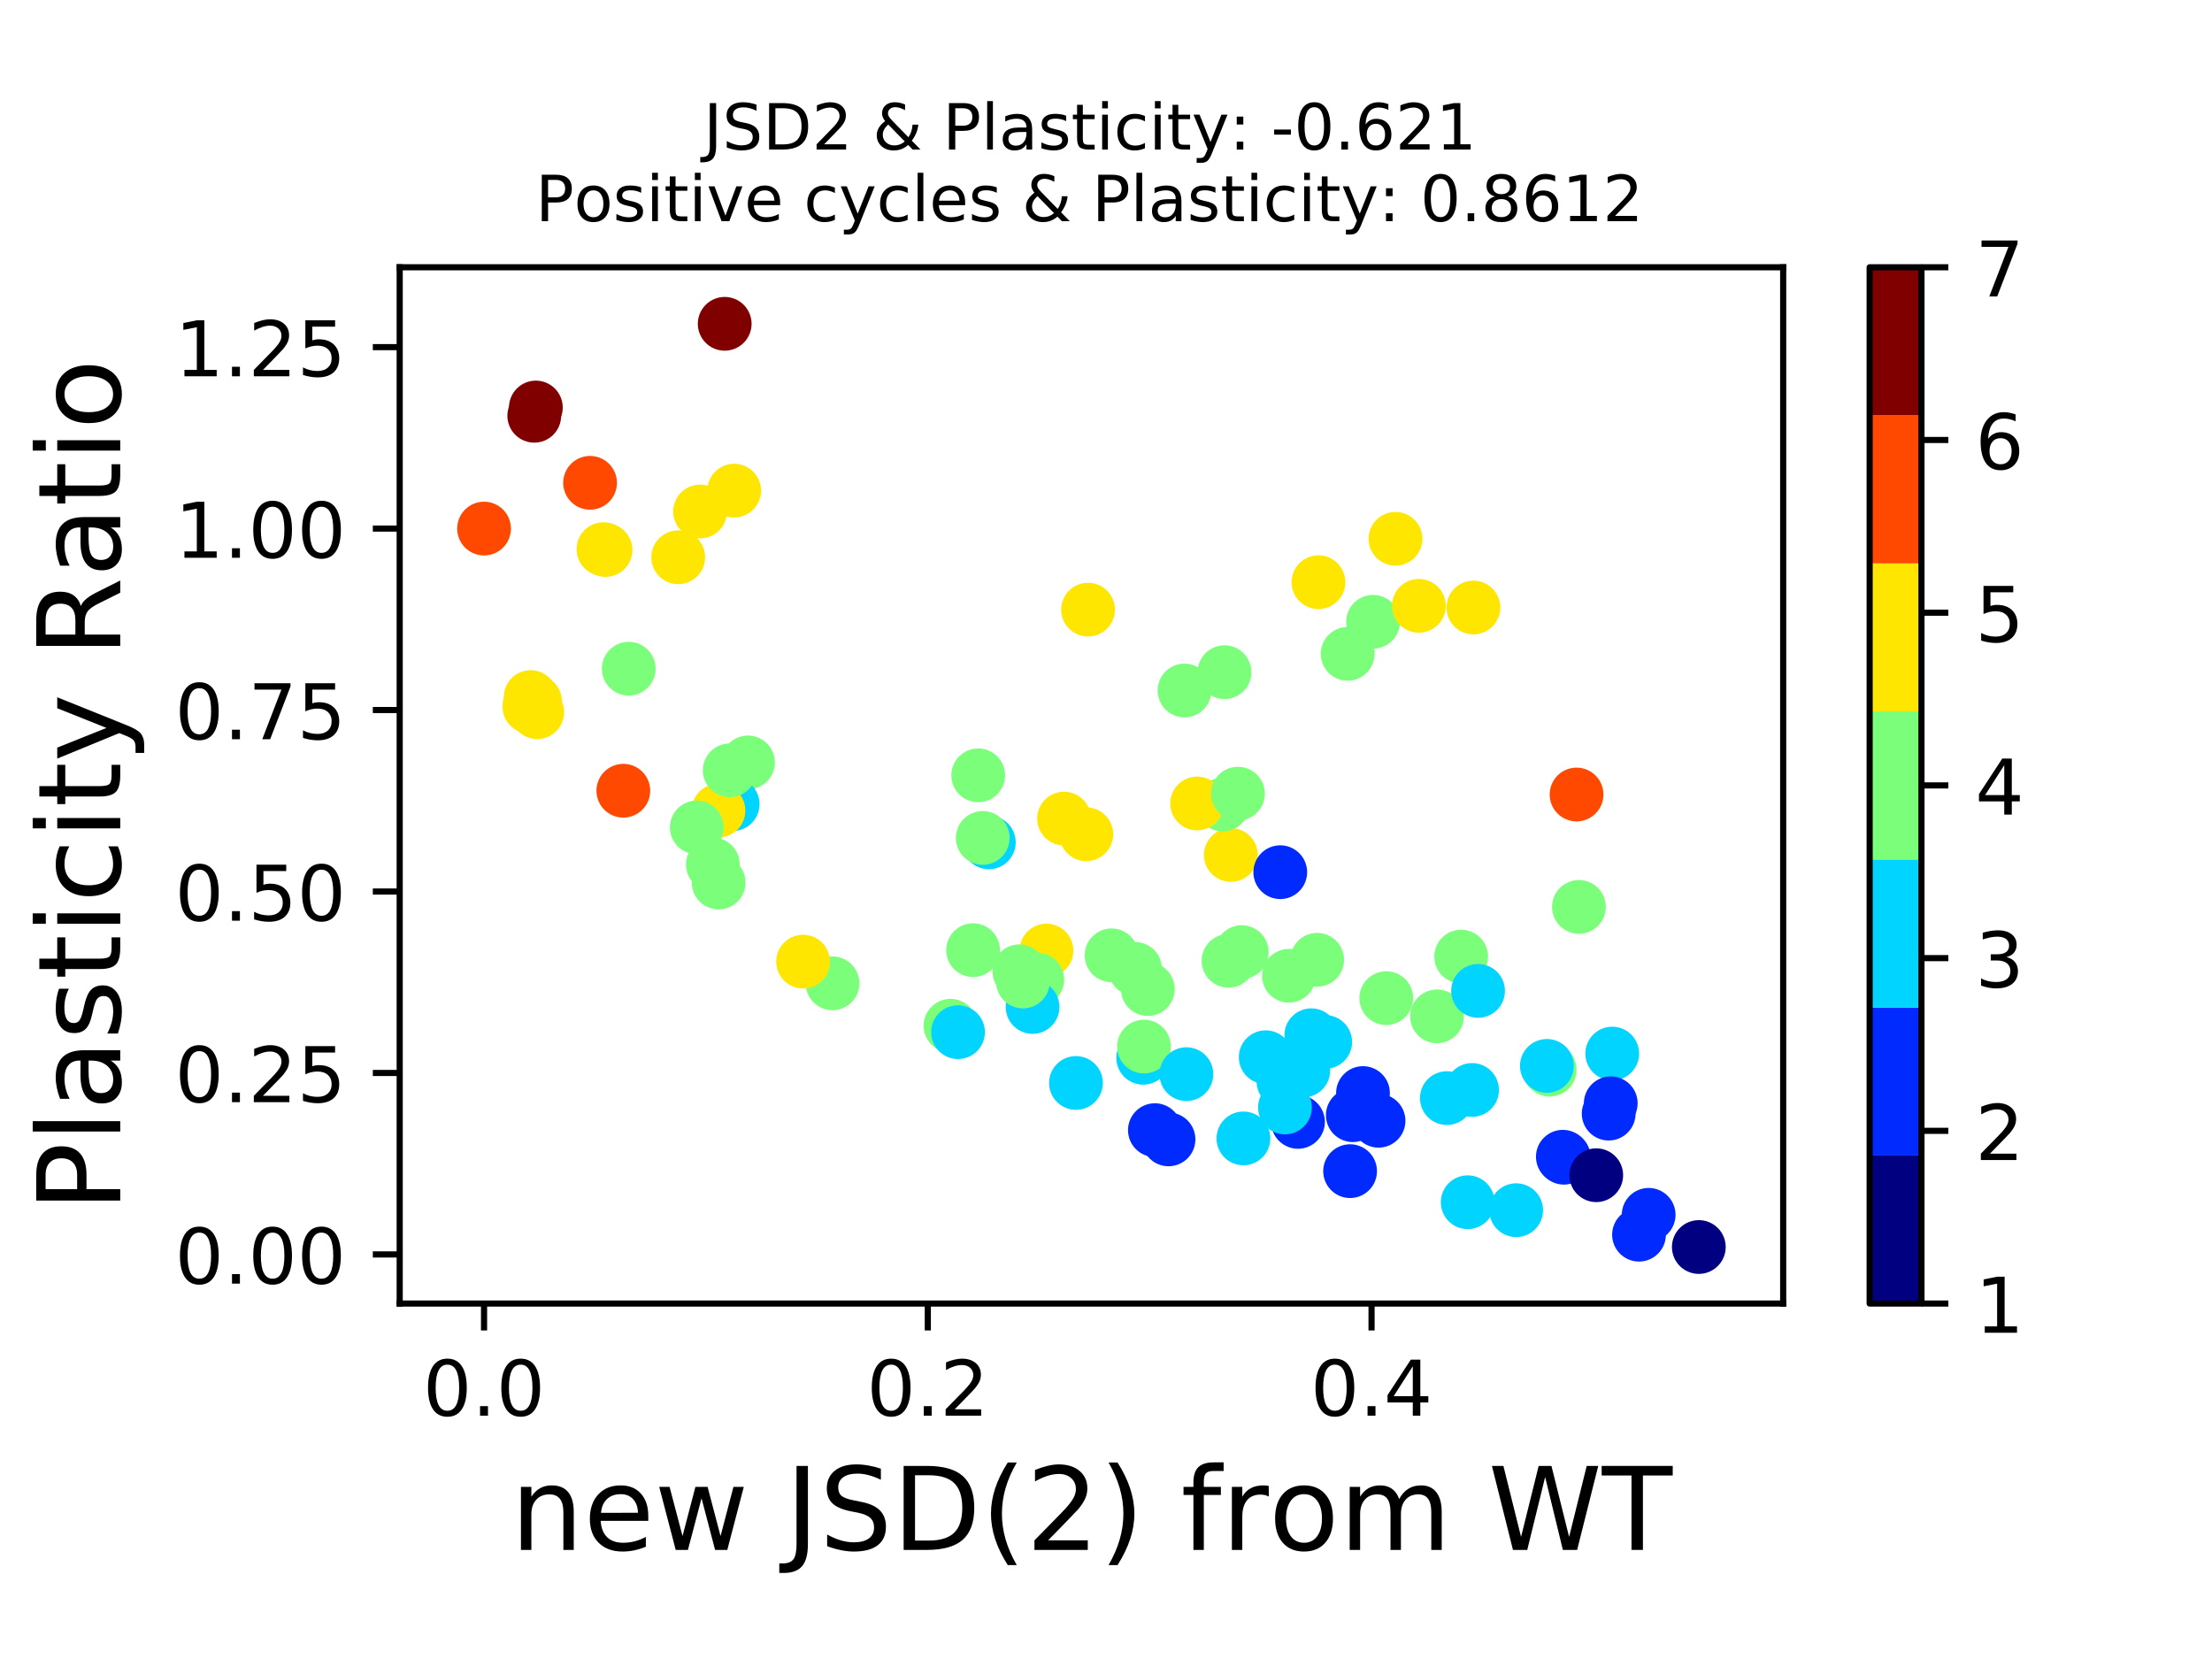 <?xml version="1.0" encoding="utf-8" standalone="no"?>
<!DOCTYPE svg PUBLIC "-//W3C//DTD SVG 1.1//EN"
  "http://www.w3.org/Graphics/SVG/1.1/DTD/svg11.dtd">
<!-- Created with matplotlib (https://matplotlib.org/) -->
<svg height="216pt" version="1.1" viewBox="0 0 288 216" width="288pt" xmlns="http://www.w3.org/2000/svg" xmlns:xlink="http://www.w3.org/1999/xlink">
 <defs>
  <style type="text/css">
*{stroke-linecap:butt;stroke-linejoin:round;}
  </style>
 </defs>
 <g id="figure_1">
  <g id="patch_1">
   <path d="M 0 216 
L 288 216 
L 288 0 
L 0 0 
z
" style="fill:#ffffff;"/>
  </g>
  <g id="axes_1">
   <g id="patch_2">
    <path d="M 52.04 169.72 
L 232.168 169.72 
L 232.168 34.8 
L 52.04 34.8 
z
" style="fill:#ffffff;"/>
   </g>
   <g id="PathCollection_1">
    <defs>
     <path d="M 0 3 
C 0.796 3 1.559 2.684 2.121 2.121 
C 2.684 1.559 3 0.796 3 0 
C 3 -0.796 2.684 -1.559 2.121 -2.121 
C 1.559 -2.684 0.796 -3 0 -3 
C -0.796 -3 -1.559 -2.684 -2.121 -2.121 
C -2.684 -1.559 -3 -0.796 -3 0 
C -3 0.796 -2.684 1.559 -2.121 2.121 
C -1.559 2.684 -0.796 3 0 3 
z
" id="C0_0_047d59bc37"/>
    </defs>
    <g clip-path="url(#pe29033978e)">
     <use style="fill:#7bff7b;stroke:#7bff7b;" x="159.956" xlink:href="#C0_0_047d59bc37" y="125.094"/>
    </g>
    <g clip-path="url(#pe29033978e)">
     <use style="fill:#7bff7b;stroke:#7bff7b;" x="178.771" xlink:href="#C0_0_047d59bc37" y="80.957"/>
    </g>
    <g clip-path="url(#pe29033978e)">
     <use style="fill:#7bff7b;stroke:#7bff7b;" x="81.861" xlink:href="#C0_0_047d59bc37" y="87.062"/>
    </g>
    <g clip-path="url(#pe29033978e)">
     <use style="fill:#7bff7b;stroke:#7bff7b;" x="159.431" xlink:href="#C0_0_047d59bc37" y="87.517"/>
    </g>
    <g clip-path="url(#pe29033978e)">
     <use style="fill:#7bff7b;stroke:#7bff7b;" x="201.766" xlink:href="#C0_0_047d59bc37" y="139.271"/>
    </g>
    <g clip-path="url(#pe29033978e)">
     <use style="fill:#ffe600;stroke:#ffe600;" x="141.432" xlink:href="#C0_0_047d59bc37" y="108.62"/>
    </g>
    <g clip-path="url(#pe29033978e)">
     <use style="fill:#ffe600;stroke:#ffe600;" x="91.151" xlink:href="#C0_0_047d59bc37" y="66.597"/>
    </g>
    <g clip-path="url(#pe29033978e)">
     <use style="fill:#00d4ff;stroke:#00d4ff;" x="169.685" xlink:href="#C0_0_047d59bc37" y="139.381"/>
    </g>
    <g clip-path="url(#pe29033978e)">
     <use style="fill:#002aff;stroke:#002aff;" x="176.133" xlink:href="#C0_0_047d59bc37" y="145.194"/>
    </g>
    <g clip-path="url(#pe29033978e)">
     <use style="fill:#7bff7b;stroke:#7bff7b;" x="180.49" xlink:href="#C0_0_047d59bc37" y="129.959"/>
    </g>
    <g clip-path="url(#pe29033978e)">
     <use style="fill:#002aff;stroke:#002aff;" x="203.617" xlink:href="#C0_0_047d59bc37" y="150.734"/>
    </g>
    <g clip-path="url(#pe29033978e)">
     <use style="fill:#ffe600;stroke:#ffe600;" x="160.256" xlink:href="#C0_0_047d59bc37" y="111.317"/>
    </g>
    <g clip-path="url(#pe29033978e)">
     <use style="fill:#002aff;stroke:#002aff;" x="175.781" xlink:href="#C0_0_047d59bc37" y="152.483"/>
    </g>
    <g clip-path="url(#pe29033978e)">
     <use style="fill:#ff4800;stroke:#ff4800;" x="76.826" xlink:href="#C0_0_047d59bc37" y="62.862"/>
    </g>
    <g clip-path="url(#pe29033978e)">
     <use style="fill:#ffe600;stroke:#ffe600;" x="191.835" xlink:href="#C0_0_047d59bc37" y="79.098"/>
    </g>
    <g clip-path="url(#pe29033978e)">
     <use style="fill:#ffe600;stroke:#ffe600;" x="141.662" xlink:href="#C0_0_047d59bc37" y="79.372"/>
    </g>
    <g clip-path="url(#pe29033978e)">
     <use style="fill:#00d4ff;stroke:#00d4ff;" x="170.733" xlink:href="#C0_0_047d59bc37" y="134.788"/>
    </g>
    <g clip-path="url(#pe29033978e)">
     <use style="fill:#7bff7b;stroke:#7bff7b;" x="97.386" xlink:href="#C0_0_047d59bc37" y="99.271"/>
    </g>
    <g clip-path="url(#pe29033978e)">
     <use style="fill:#7bff7b;stroke:#7bff7b;" x="190.243" xlink:href="#C0_0_047d59bc37" y="124.547"/>
    </g>
    <g clip-path="url(#pe29033978e)">
     <use style="fill:#ff4800;stroke:#ff4800;" x="63.023" xlink:href="#C0_0_047d59bc37" y="68.821"/>
    </g>
    <g clip-path="url(#pe29033978e)">
     <use style="fill:#7bff7b;stroke:#7bff7b;" x="108.392" xlink:href="#C0_0_047d59bc37" y="128.028"/>
    </g>
    <g clip-path="url(#pe29033978e)">
     <use style="fill:#7bff7b;stroke:#7bff7b;" x="127.36" xlink:href="#C0_0_047d59bc37" y="100.948"/>
    </g>
    <g clip-path="url(#pe29033978e)">
     <use style="fill:#ffe600;stroke:#ffe600;" x="69.095" xlink:href="#C0_0_047d59bc37" y="90.761"/>
    </g>
    <g clip-path="url(#pe29033978e)">
     <use style="fill:#00d4ff;stroke:#00d4ff;" x="188.382" xlink:href="#C0_0_047d59bc37" y="142.971"/>
    </g>
    <g clip-path="url(#pe29033978e)">
     <use style="fill:#002aff;stroke:#002aff;" x="213.397" xlink:href="#C0_0_047d59bc37" y="160.756"/>
    </g>
    <g clip-path="url(#pe29033978e)">
     <use style="fill:#00d4ff;stroke:#00d4ff;" x="148.843" xlink:href="#C0_0_047d59bc37" y="137.722"/>
    </g>
    <g clip-path="url(#pe29033978e)">
     <use style="fill:#00d4ff;stroke:#00d4ff;" x="95.391" xlink:href="#C0_0_047d59bc37" y="104.702"/>
    </g>
    <g clip-path="url(#pe29033978e)">
     <use style="fill:#7bff7b;stroke:#7bff7b;" x="147.792" xlink:href="#C0_0_047d59bc37" y="126.151"/>
    </g>
    <g clip-path="url(#pe29033978e)">
     <use style="fill:#00d4ff;stroke:#00d4ff;" x="128.744" xlink:href="#C0_0_047d59bc37" y="109.677"/>
    </g>
    <g clip-path="url(#pe29033978e)">
     <use style="fill:#7bff7b;stroke:#7bff7b;" x="154.223" xlink:href="#C0_0_047d59bc37" y="89.905"/>
    </g>
    <g clip-path="url(#pe29033978e)">
     <use style="fill:#ffe600;stroke:#ffe600;" x="78.839" xlink:href="#C0_0_047d59bc37" y="71.609"/>
    </g>
    <g clip-path="url(#pe29033978e)">
     <use style="fill:#ffe600;stroke:#ffe600;" x="93.543" xlink:href="#C0_0_047d59bc37" y="105.54"/>
    </g>
    <g clip-path="url(#pe29033978e)">
     <use style="fill:#7bff7b;stroke:#7bff7b;" x="175.462" xlink:href="#C0_0_047d59bc37" y="85.13"/>
    </g>
    <g clip-path="url(#pe29033978e)">
     <use style="fill:#002aff;stroke:#002aff;" x="177.459" xlink:href="#C0_0_047d59bc37" y="142.314"/>
    </g>
    <g clip-path="url(#pe29033978e)">
     <use style="fill:#7bff7b;stroke:#7bff7b;" x="123.758" xlink:href="#C0_0_047d59bc37" y="133.549"/>
    </g>
    <g clip-path="url(#pe29033978e)">
     <use style="fill:#ffe600;stroke:#ffe600;" x="138.54" xlink:href="#C0_0_047d59bc37" y="106.579"/>
    </g>
    <g clip-path="url(#pe29033978e)">
     <use style="fill:#00d4ff;stroke:#00d4ff;" x="167.11" xlink:href="#C0_0_047d59bc37" y="140.802"/>
    </g>
    <g clip-path="url(#pe29033978e)">
     <use style="fill:#002aff;stroke:#002aff;" x="209.448" xlink:href="#C0_0_047d59bc37" y="144.993"/>
    </g>
    <g clip-path="url(#pe29033978e)">
     <use style="fill:#ffe600;stroke:#ffe600;" x="136.248" xlink:href="#C0_0_047d59bc37" y="123.763"/>
    </g>
    <g clip-path="url(#pe29033978e)">
     <use style="fill:#ffe600;stroke:#ffe600;" x="78.57" xlink:href="#C0_0_047d59bc37" y="71.499"/>
    </g>
    <g clip-path="url(#pe29033978e)">
     <use style="fill:#7bff7b;stroke:#7bff7b;" x="135.054" xlink:href="#C0_0_047d59bc37" y="127.536"/>
    </g>
    <g clip-path="url(#pe29033978e)">
     <use style="fill:#00d4ff;stroke:#00d4ff;" x="191.663" xlink:href="#C0_0_047d59bc37" y="141.914"/>
    </g>
    <g clip-path="url(#pe29033978e)">
     <use style="fill:#ffe600;stroke:#ffe600;" x="69.942" xlink:href="#C0_0_047d59bc37" y="92.729"/>
    </g>
    <g clip-path="url(#pe29033978e)">
     <use style="fill:#002aff;stroke:#002aff;" x="168.997" xlink:href="#C0_0_047d59bc37" y="146.068"/>
    </g>
    <g clip-path="url(#pe29033978e)">
     <use style="fill:#ffe600;stroke:#ffe600;" x="88.302" xlink:href="#C0_0_047d59bc37" y="72.556"/>
    </g>
    <g clip-path="url(#pe29033978e)">
     <use style="fill:#002aff;stroke:#002aff;" x="214.653" xlink:href="#C0_0_047d59bc37" y="158.169"/>
    </g>
    <g clip-path="url(#pe29033978e)">
     <use style="fill:#7bff7b;stroke:#7bff7b;" x="92.815" xlink:href="#C0_0_047d59bc37" y="112.556"/>
    </g>
    <g clip-path="url(#pe29033978e)">
     <use style="fill:#7bff7b;stroke:#7bff7b;" x="159.193" xlink:href="#C0_0_047d59bc37" y="104.757"/>
    </g>
    <g clip-path="url(#pe29033978e)">
     <use style="fill:#800000;stroke:#800000;" x="69.768" xlink:href="#C0_0_047d59bc37" y="53.058"/>
    </g>
    <g clip-path="url(#pe29033978e)">
     <use style="fill:#ffe600;stroke:#ffe600;" x="104.561" xlink:href="#C0_0_047d59bc37" y="125.203"/>
    </g>
    <g clip-path="url(#pe29033978e)">
     <use style="fill:#002aff;stroke:#002aff;" x="166.688" xlink:href="#C0_0_047d59bc37" y="113.558"/>
    </g>
    <g clip-path="url(#pe29033978e)">
     <use style="fill:#ffe600;stroke:#ffe600;" x="69.659" xlink:href="#C0_0_047d59bc37" y="91.326"/>
    </g>
    <g clip-path="url(#pe29033978e)">
     <use style="fill:#ff4800;stroke:#ff4800;" x="205.266" xlink:href="#C0_0_047d59bc37" y="103.445"/>
    </g>
    <g clip-path="url(#pe29033978e)">
     <use style="fill:#00d4ff;stroke:#00d4ff;" x="164.796" xlink:href="#C0_0_047d59bc37" y="137.649"/>
    </g>
    <g clip-path="url(#pe29033978e)">
     <use style="fill:#ffe600;stroke:#ffe600;" x="181.691" xlink:href="#C0_0_047d59bc37" y="70.151"/>
    </g>
    <g clip-path="url(#pe29033978e)">
     <use style="fill:#7bff7b;stroke:#7bff7b;" x="187.098" xlink:href="#C0_0_047d59bc37" y="132.328"/>
    </g>
    <g clip-path="url(#pe29033978e)">
     <use style="fill:#7bff7b;stroke:#7bff7b;" x="161.677" xlink:href="#C0_0_047d59bc37" y="123.964"/>
    </g>
    <g clip-path="url(#pe29033978e)">
     <use style="fill:#7bff7b;stroke:#7bff7b;" x="205.576" xlink:href="#C0_0_047d59bc37" y="118.078"/>
    </g>
    <g clip-path="url(#pe29033978e)">
     <use style="fill:#ffe600;stroke:#ffe600;" x="184.738" xlink:href="#C0_0_047d59bc37" y="78.88"/>
    </g>
    <g clip-path="url(#pe29033978e)">
     <use style="fill:#7bff7b;stroke:#7bff7b;" x="126.698" xlink:href="#C0_0_047d59bc37" y="123.709"/>
    </g>
    <g clip-path="url(#pe29033978e)">
     <use style="fill:#00d4ff;stroke:#00d4ff;" x="134.439" xlink:href="#C0_0_047d59bc37" y="131.107"/>
    </g>
    <g clip-path="url(#pe29033978e)">
     <use style="fill:#00d4ff;stroke:#00d4ff;" x="191.094" xlink:href="#C0_0_047d59bc37" y="156.529"/>
    </g>
    <g clip-path="url(#pe29033978e)">
     <use style="fill:#7bff7b;stroke:#7bff7b;" x="95.012" xlink:href="#C0_0_047d59bc37" y="100.292"/>
    </g>
    <g clip-path="url(#pe29033978e)">
     <use style="fill:#002aff;stroke:#002aff;" x="150.366" xlink:href="#C0_0_047d59bc37" y="147.144"/>
    </g>
    <g clip-path="url(#pe29033978e)">
     <use style="fill:#7bff7b;stroke:#7bff7b;" x="171.494" xlink:href="#C0_0_047d59bc37" y="124.966"/>
    </g>
    <g clip-path="url(#pe29033978e)">
     <use style="fill:#7bff7b;stroke:#7bff7b;" x="133.185" xlink:href="#C0_0_047d59bc37" y="127.791"/>
    </g>
    <g clip-path="url(#pe29033978e)">
     <use style="fill:#002aff;stroke:#002aff;" x="152.139" xlink:href="#C0_0_047d59bc37" y="148.346"/>
    </g>
    <g clip-path="url(#pe29033978e)">
     <use style="fill:#002aff;stroke:#002aff;" x="179.484" xlink:href="#C0_0_047d59bc37" y="145.923"/>
    </g>
    <g clip-path="url(#pe29033978e)">
     <use style="fill:#7bff7b;stroke:#7bff7b;" x="127.951" xlink:href="#C0_0_047d59bc37" y="109.094"/>
    </g>
    <g clip-path="url(#pe29033978e)">
     <use style="fill:#002aff;stroke:#002aff;" x="203.481" xlink:href="#C0_0_047d59bc37" y="150.606"/>
    </g>
    <g clip-path="url(#pe29033978e)">
     <use style="fill:#00d4ff;stroke:#00d4ff;" x="201.402" xlink:href="#C0_0_047d59bc37" y="138.779"/>
    </g>
    <g clip-path="url(#pe29033978e)">
     <use style="fill:#00d4ff;stroke:#00d4ff;" x="124.733" xlink:href="#C0_0_047d59bc37" y="134.387"/>
    </g>
    <g clip-path="url(#pe29033978e)">
     <use style="fill:#00d4ff;stroke:#00d4ff;" x="209.911" xlink:href="#C0_0_047d59bc37" y="137.176"/>
    </g>
    <g clip-path="url(#pe29033978e)">
     <use style="fill:#ff4800;stroke:#ff4800;" x="81.156" xlink:href="#C0_0_047d59bc37" y="102.952"/>
    </g>
    <g clip-path="url(#pe29033978e)">
     <use style="fill:#000080;stroke:#000080;" x="221.185" xlink:href="#C0_0_047d59bc37" y="162.36"/>
    </g>
    <g clip-path="url(#pe29033978e)">
     <use style="fill:#7bff7b;stroke:#7bff7b;" x="93.568" xlink:href="#C0_0_047d59bc37" y="114.907"/>
    </g>
    <g clip-path="url(#pe29033978e)">
     <use style="fill:#ffe600;stroke:#ffe600;" x="68.922" xlink:href="#C0_0_047d59bc37" y="92"/>
    </g>
    <g clip-path="url(#pe29033978e)">
     <use style="fill:#00d4ff;stroke:#00d4ff;" x="161.891" xlink:href="#C0_0_047d59bc37" y="148.219"/>
    </g>
    <g clip-path="url(#pe29033978e)">
     <use style="fill:#ffe600;stroke:#ffe600;" x="171.66" xlink:href="#C0_0_047d59bc37" y="75.8"/>
    </g>
    <g clip-path="url(#pe29033978e)">
     <use style="fill:#002aff;stroke:#002aff;" x="209.719" xlink:href="#C0_0_047d59bc37" y="143.645"/>
    </g>
    <g clip-path="url(#pe29033978e)">
     <use style="fill:#7bff7b;stroke:#7bff7b;" x="132.719" xlink:href="#C0_0_047d59bc37" y="126.46"/>
    </g>
    <g clip-path="url(#pe29033978e)">
     <use style="fill:#7bff7b;stroke:#7bff7b;" x="90.724" xlink:href="#C0_0_047d59bc37" y="107.727"/>
    </g>
    <g clip-path="url(#pe29033978e)">
     <use style="fill:#00d4ff;stroke:#00d4ff;" x="140.089" xlink:href="#C0_0_047d59bc37" y="141.002"/>
    </g>
    <g clip-path="url(#pe29033978e)">
     <use style="fill:#800000;stroke:#800000;" x="69.561" xlink:href="#C0_0_047d59bc37" y="54.133"/>
    </g>
    <g clip-path="url(#pe29033978e)">
     <use style="fill:#00d4ff;stroke:#00d4ff;" x="192.441" xlink:href="#C0_0_047d59bc37" y="129.012"/>
    </g>
    <g clip-path="url(#pe29033978e)">
     <use style="fill:#7bff7b;stroke:#7bff7b;" x="167.815" xlink:href="#C0_0_047d59bc37" y="127.043"/>
    </g>
    <g clip-path="url(#pe29033978e)">
     <use style="fill:#ffe600;stroke:#ffe600;" x="155.864" xlink:href="#C0_0_047d59bc37" y="104.611"/>
    </g>
    <g clip-path="url(#pe29033978e)">
     <use style="fill:#00d4ff;stroke:#00d4ff;" x="167.3" xlink:href="#C0_0_047d59bc37" y="144.191"/>
    </g>
    <g clip-path="url(#pe29033978e)">
     <use style="fill:#7bff7b;stroke:#7bff7b;" x="148.947" xlink:href="#C0_0_047d59bc37" y="136.264"/>
    </g>
    <g clip-path="url(#pe29033978e)">
     <use style="fill:#000080;stroke:#000080;" x="207.829" xlink:href="#C0_0_047d59bc37" y="153.011"/>
    </g>
    <g clip-path="url(#pe29033978e)">
     <use style="fill:#00d4ff;stroke:#00d4ff;" x="197.405" xlink:href="#C0_0_047d59bc37" y="157.567"/>
    </g>
    <g clip-path="url(#pe29033978e)">
     <use style="fill:#00d4ff;stroke:#00d4ff;" x="172.539" xlink:href="#C0_0_047d59bc37" y="135.663"/>
    </g>
    <g clip-path="url(#pe29033978e)">
     <use style="fill:#7bff7b;stroke:#7bff7b;" x="161.179" xlink:href="#C0_0_047d59bc37" y="103.335"/>
    </g>
    <g clip-path="url(#pe29033978e)">
     <use style="fill:#00d4ff;stroke:#00d4ff;" x="154.467" xlink:href="#C0_0_047d59bc37" y="139.854"/>
    </g>
    <g clip-path="url(#pe29033978e)">
     <use style="fill:#ffe600;stroke:#ffe600;" x="95.589" xlink:href="#C0_0_047d59bc37" y="63.882"/>
    </g>
    <g clip-path="url(#pe29033978e)">
     <use style="fill:#7bff7b;stroke:#7bff7b;" x="149.447" xlink:href="#C0_0_047d59bc37" y="128.775"/>
    </g>
    <g clip-path="url(#pe29033978e)">
     <use style="fill:#800000;stroke:#800000;" x="94.355" xlink:href="#C0_0_047d59bc37" y="42.16"/>
    </g>
    <g clip-path="url(#pe29033978e)">
     <use style="fill:#7bff7b;stroke:#7bff7b;" x="144.725" xlink:href="#C0_0_047d59bc37" y="124.383"/>
    </g>
   </g>
   <g id="matplotlib.axis_1">
    <g id="xtick_1">
     <g id="line2d_1">
      <defs>
       <path d="M 0 0 
L 0 3.5 
" id="m9974271fc8" style="stroke:#000000;stroke-width:0.8;"/>
      </defs>
      <g>
       <use style="stroke:#000000;stroke-width:0.8;" x="63.023" xlink:href="#m9974271fc8" y="169.72"/>
      </g>
     </g>
     <g id="text_1">
      <!-- 0.0 -->
      <defs>
       <path d="M 31.781 66.406 
Q 24.172 66.406 20.328 58.906 
Q 16.5 51.422 16.5 36.375 
Q 16.5 21.391 20.328 13.891 
Q 24.172 6.391 31.781 6.391 
Q 39.453 6.391 43.281 13.891 
Q 47.125 21.391 47.125 36.375 
Q 47.125 51.422 43.281 58.906 
Q 39.453 66.406 31.781 66.406 
z
M 31.781 74.219 
Q 44.047 74.219 50.516 64.516 
Q 56.984 54.828 56.984 36.375 
Q 56.984 17.969 50.516 8.266 
Q 44.047 -1.422 31.781 -1.422 
Q 19.531 -1.422 13.062 8.266 
Q 6.594 17.969 6.594 36.375 
Q 6.594 54.828 13.062 64.516 
Q 19.531 74.219 31.781 74.219 
z
" id="DejaVuSans-48"/>
       <path d="M 10.688 12.406 
L 21 12.406 
L 21 0 
L 10.688 0 
z
" id="DejaVuSans-46"/>
      </defs>
      <g transform="translate(55.072 184.318)scale(0.1 -0.1)">
       <use xlink:href="#DejaVuSans-48"/>
       <use x="63.623" xlink:href="#DejaVuSans-46"/>
       <use x="95.41" xlink:href="#DejaVuSans-48"/>
      </g>
     </g>
    </g>
    <g id="xtick_2">
     <g id="line2d_2">
      <g>
       <use style="stroke:#000000;stroke-width:0.8;" x="120.799" xlink:href="#m9974271fc8" y="169.72"/>
      </g>
     </g>
     <g id="text_2">
      <!-- 0.2 -->
      <defs>
       <path d="M 19.188 8.297 
L 53.609 8.297 
L 53.609 0 
L 7.328 0 
L 7.328 8.297 
Q 12.938 14.109 22.625 23.891 
Q 32.328 33.688 34.812 36.531 
Q 39.547 41.844 41.422 45.531 
Q 43.312 49.219 43.312 52.781 
Q 43.312 58.594 39.234 62.25 
Q 35.156 65.922 28.609 65.922 
Q 23.969 65.922 18.812 64.312 
Q 13.672 62.703 7.812 59.422 
L 7.812 69.391 
Q 13.766 71.781 18.938 73 
Q 24.125 74.219 28.422 74.219 
Q 39.75 74.219 46.484 68.547 
Q 53.219 62.891 53.219 53.422 
Q 53.219 48.922 51.531 44.891 
Q 49.859 40.875 45.406 35.406 
Q 44.188 33.984 37.641 27.219 
Q 31.109 20.453 19.188 8.297 
z
" id="DejaVuSans-50"/>
      </defs>
      <g transform="translate(112.847 184.318)scale(0.1 -0.1)">
       <use xlink:href="#DejaVuSans-48"/>
       <use x="63.623" xlink:href="#DejaVuSans-46"/>
       <use x="95.41" xlink:href="#DejaVuSans-50"/>
      </g>
     </g>
    </g>
    <g id="xtick_3">
     <g id="line2d_3">
      <g>
       <use style="stroke:#000000;stroke-width:0.8;" x="178.575" xlink:href="#m9974271fc8" y="169.72"/>
      </g>
     </g>
     <g id="text_3">
      <!-- 0.4 -->
      <defs>
       <path d="M 37.797 64.312 
L 12.891 25.391 
L 37.797 25.391 
z
M 35.203 72.906 
L 47.609 72.906 
L 47.609 25.391 
L 58.016 25.391 
L 58.016 17.188 
L 47.609 17.188 
L 47.609 0 
L 37.797 0 
L 37.797 17.188 
L 4.891 17.188 
L 4.891 26.703 
z
" id="DejaVuSans-52"/>
      </defs>
      <g transform="translate(170.623 184.318)scale(0.1 -0.1)">
       <use xlink:href="#DejaVuSans-48"/>
       <use x="63.623" xlink:href="#DejaVuSans-46"/>
       <use x="95.41" xlink:href="#DejaVuSans-52"/>
      </g>
     </g>
    </g>
    <g id="text_4">
     <!-- new JSD(2) from WT -->
     <defs>
      <path d="M 54.891 33.016 
L 54.891 0 
L 45.906 0 
L 45.906 32.719 
Q 45.906 40.484 42.875 44.328 
Q 39.844 48.188 33.797 48.188 
Q 26.516 48.188 22.312 43.547 
Q 18.109 38.922 18.109 30.906 
L 18.109 0 
L 9.078 0 
L 9.078 54.688 
L 18.109 54.688 
L 18.109 46.188 
Q 21.344 51.125 25.703 53.562 
Q 30.078 56 35.797 56 
Q 45.219 56 50.047 50.172 
Q 54.891 44.344 54.891 33.016 
z
" id="DejaVuSans-110"/>
      <path d="M 56.203 29.594 
L 56.203 25.203 
L 14.891 25.203 
Q 15.484 15.922 20.484 11.062 
Q 25.484 6.203 34.422 6.203 
Q 39.594 6.203 44.453 7.469 
Q 49.312 8.734 54.109 11.281 
L 54.109 2.781 
Q 49.266 0.734 44.188 -0.344 
Q 39.109 -1.422 33.891 -1.422 
Q 20.797 -1.422 13.156 6.188 
Q 5.516 13.812 5.516 26.812 
Q 5.516 40.234 12.766 48.109 
Q 20.016 56 32.328 56 
Q 43.359 56 49.781 48.891 
Q 56.203 41.797 56.203 29.594 
z
M 47.219 32.234 
Q 47.125 39.594 43.094 43.984 
Q 39.062 48.391 32.422 48.391 
Q 24.906 48.391 20.391 44.141 
Q 15.875 39.891 15.188 32.172 
z
" id="DejaVuSans-101"/>
      <path d="M 4.203 54.688 
L 13.188 54.688 
L 24.422 12.016 
L 35.594 54.688 
L 46.188 54.688 
L 57.422 12.016 
L 68.609 54.688 
L 77.594 54.688 
L 63.281 0 
L 52.688 0 
L 40.922 44.828 
L 29.109 0 
L 18.5 0 
z
" id="DejaVuSans-119"/>
      <path id="DejaVuSans-32"/>
      <path d="M 9.812 72.906 
L 19.672 72.906 
L 19.672 5.078 
Q 19.672 -8.109 14.672 -14.062 
Q 9.672 -20.016 -1.422 -20.016 
L -5.172 -20.016 
L -5.172 -11.719 
L -2.094 -11.719 
Q 4.438 -11.719 7.125 -8.047 
Q 9.812 -4.391 9.812 5.078 
z
" id="DejaVuSans-74"/>
      <path d="M 53.516 70.516 
L 53.516 60.891 
Q 47.906 63.578 42.922 64.891 
Q 37.938 66.219 33.297 66.219 
Q 25.25 66.219 20.875 63.094 
Q 16.5 59.969 16.5 54.203 
Q 16.5 49.359 19.406 46.891 
Q 22.312 44.438 30.422 42.922 
L 36.375 41.703 
Q 47.406 39.594 52.656 34.297 
Q 57.906 29 57.906 20.125 
Q 57.906 9.516 50.797 4.047 
Q 43.703 -1.422 29.984 -1.422 
Q 24.812 -1.422 18.969 -0.25 
Q 13.141 0.922 6.891 3.219 
L 6.891 13.375 
Q 12.891 10.016 18.656 8.297 
Q 24.422 6.594 29.984 6.594 
Q 38.422 6.594 43.016 9.906 
Q 47.609 13.234 47.609 19.391 
Q 47.609 24.75 44.312 27.781 
Q 41.016 30.812 33.5 32.328 
L 27.484 33.5 
Q 16.453 35.688 11.516 40.375 
Q 6.594 45.062 6.594 53.422 
Q 6.594 63.094 13.406 68.656 
Q 20.219 74.219 32.172 74.219 
Q 37.312 74.219 42.625 73.281 
Q 47.953 72.359 53.516 70.516 
z
" id="DejaVuSans-83"/>
      <path d="M 19.672 64.797 
L 19.672 8.109 
L 31.594 8.109 
Q 46.688 8.109 53.688 14.938 
Q 60.688 21.781 60.688 36.531 
Q 60.688 51.172 53.688 57.984 
Q 46.688 64.797 31.594 64.797 
z
M 9.812 72.906 
L 30.078 72.906 
Q 51.266 72.906 61.172 64.094 
Q 71.094 55.281 71.094 36.531 
Q 71.094 17.672 61.125 8.828 
Q 51.172 0 30.078 0 
L 9.812 0 
z
" id="DejaVuSans-68"/>
      <path d="M 31 75.875 
Q 24.469 64.656 21.281 53.656 
Q 18.109 42.672 18.109 31.391 
Q 18.109 20.125 21.312 9.062 
Q 24.516 -2 31 -13.188 
L 23.188 -13.188 
Q 15.875 -1.703 12.234 9.375 
Q 8.594 20.453 8.594 31.391 
Q 8.594 42.281 12.203 53.312 
Q 15.828 64.359 23.188 75.875 
z
" id="DejaVuSans-40"/>
      <path d="M 8.016 75.875 
L 15.828 75.875 
Q 23.141 64.359 26.781 53.312 
Q 30.422 42.281 30.422 31.391 
Q 30.422 20.453 26.781 9.375 
Q 23.141 -1.703 15.828 -13.188 
L 8.016 -13.188 
Q 14.5 -2 17.703 9.062 
Q 20.906 20.125 20.906 31.391 
Q 20.906 42.672 17.703 53.656 
Q 14.5 64.656 8.016 75.875 
z
" id="DejaVuSans-41"/>
      <path d="M 37.109 75.984 
L 37.109 68.5 
L 28.516 68.5 
Q 23.688 68.5 21.797 66.547 
Q 19.922 64.594 19.922 59.516 
L 19.922 54.688 
L 34.719 54.688 
L 34.719 47.703 
L 19.922 47.703 
L 19.922 0 
L 10.891 0 
L 10.891 47.703 
L 2.297 47.703 
L 2.297 54.688 
L 10.891 54.688 
L 10.891 58.5 
Q 10.891 67.625 15.141 71.797 
Q 19.391 75.984 28.609 75.984 
z
" id="DejaVuSans-102"/>
      <path d="M 41.109 46.297 
Q 39.594 47.172 37.812 47.578 
Q 36.031 48 33.891 48 
Q 26.266 48 22.188 43.047 
Q 18.109 38.094 18.109 28.812 
L 18.109 0 
L 9.078 0 
L 9.078 54.688 
L 18.109 54.688 
L 18.109 46.188 
Q 20.953 51.172 25.484 53.578 
Q 30.031 56 36.531 56 
Q 37.453 56 38.578 55.875 
Q 39.703 55.766 41.062 55.516 
z
" id="DejaVuSans-114"/>
      <path d="M 30.609 48.391 
Q 23.391 48.391 19.188 42.75 
Q 14.984 37.109 14.984 27.297 
Q 14.984 17.484 19.156 11.844 
Q 23.344 6.203 30.609 6.203 
Q 37.797 6.203 41.984 11.859 
Q 46.188 17.531 46.188 27.297 
Q 46.188 37.016 41.984 42.703 
Q 37.797 48.391 30.609 48.391 
z
M 30.609 56 
Q 42.328 56 49.016 48.375 
Q 55.719 40.766 55.719 27.297 
Q 55.719 13.875 49.016 6.219 
Q 42.328 -1.422 30.609 -1.422 
Q 18.844 -1.422 12.172 6.219 
Q 5.516 13.875 5.516 27.297 
Q 5.516 40.766 12.172 48.375 
Q 18.844 56 30.609 56 
z
" id="DejaVuSans-111"/>
      <path d="M 52 44.188 
Q 55.375 50.25 60.062 53.125 
Q 64.75 56 71.094 56 
Q 79.641 56 84.281 50.016 
Q 88.922 44.047 88.922 33.016 
L 88.922 0 
L 79.891 0 
L 79.891 32.719 
Q 79.891 40.578 77.094 44.375 
Q 74.312 48.188 68.609 48.188 
Q 61.625 48.188 57.562 43.547 
Q 53.516 38.922 53.516 30.906 
L 53.516 0 
L 44.484 0 
L 44.484 32.719 
Q 44.484 40.625 41.703 44.406 
Q 38.922 48.188 33.109 48.188 
Q 26.219 48.188 22.156 43.531 
Q 18.109 38.875 18.109 30.906 
L 18.109 0 
L 9.078 0 
L 9.078 54.688 
L 18.109 54.688 
L 18.109 46.188 
Q 21.188 51.219 25.484 53.609 
Q 29.781 56 35.688 56 
Q 41.656 56 45.828 52.969 
Q 50 49.953 52 44.188 
z
" id="DejaVuSans-109"/>
      <path d="M 3.328 72.906 
L 13.281 72.906 
L 28.609 11.281 
L 43.891 72.906 
L 54.984 72.906 
L 70.312 11.281 
L 85.594 72.906 
L 95.609 72.906 
L 77.297 0 
L 64.891 0 
L 49.516 63.281 
L 33.984 0 
L 21.578 0 
z
" id="DejaVuSans-87"/>
      <path d="M -0.297 72.906 
L 61.375 72.906 
L 61.375 64.594 
L 35.5 64.594 
L 35.5 0 
L 25.594 0 
L 25.594 64.594 
L -0.297 64.594 
z
" id="DejaVuSans-84"/>
     </defs>
     <g transform="translate(66.466 201.796)scale(0.15 -0.15)">
      <use xlink:href="#DejaVuSans-110"/>
      <use x="63.379" xlink:href="#DejaVuSans-101"/>
      <use x="124.902" xlink:href="#DejaVuSans-119"/>
      <use x="206.689" xlink:href="#DejaVuSans-32"/>
      <use x="238.477" xlink:href="#DejaVuSans-74"/>
      <use x="267.969" xlink:href="#DejaVuSans-83"/>
      <use x="331.445" xlink:href="#DejaVuSans-68"/>
      <use x="408.447" xlink:href="#DejaVuSans-40"/>
      <use x="447.461" xlink:href="#DejaVuSans-50"/>
      <use x="511.084" xlink:href="#DejaVuSans-41"/>
      <use x="550.098" xlink:href="#DejaVuSans-32"/>
      <use x="581.885" xlink:href="#DejaVuSans-102"/>
      <use x="617.09" xlink:href="#DejaVuSans-114"/>
      <use x="658.172" xlink:href="#DejaVuSans-111"/>
      <use x="719.354" xlink:href="#DejaVuSans-109"/>
      <use x="816.766" xlink:href="#DejaVuSans-32"/>
      <use x="848.553" xlink:href="#DejaVuSans-87"/>
      <use x="947.43" xlink:href="#DejaVuSans-84"/>
     </g>
    </g>
   </g>
   <g id="matplotlib.axis_2">
    <g id="ytick_1">
     <g id="line2d_4">
      <defs>
       <path d="M 0 0 
L -3.5 0 
" id="m9f61170140" style="stroke:#000000;stroke-width:0.8;"/>
      </defs>
      <g>
       <use style="stroke:#000000;stroke-width:0.8;" x="52.04" xlink:href="#m9f61170140" y="163.326"/>
      </g>
     </g>
     <g id="text_5">
      <!-- 0.00 -->
      <g transform="translate(22.774 167.125)scale(0.1 -0.1)">
       <use xlink:href="#DejaVuSans-48"/>
       <use x="63.623" xlink:href="#DejaVuSans-46"/>
       <use x="95.41" xlink:href="#DejaVuSans-48"/>
       <use x="159.033" xlink:href="#DejaVuSans-48"/>
      </g>
     </g>
    </g>
    <g id="ytick_2">
     <g id="line2d_5">
      <g>
       <use style="stroke:#000000;stroke-width:0.8;" x="52.04" xlink:href="#m9f61170140" y="139.699"/>
      </g>
     </g>
     <g id="text_6">
      <!-- 0.25 -->
      <defs>
       <path d="M 10.797 72.906 
L 49.516 72.906 
L 49.516 64.594 
L 19.828 64.594 
L 19.828 46.734 
Q 21.969 47.469 24.109 47.828 
Q 26.266 48.188 28.422 48.188 
Q 40.625 48.188 47.75 41.5 
Q 54.891 34.812 54.891 23.391 
Q 54.891 11.625 47.562 5.094 
Q 40.234 -1.422 26.906 -1.422 
Q 22.312 -1.422 17.547 -0.641 
Q 12.797 0.141 7.719 1.703 
L 7.719 11.625 
Q 12.109 9.234 16.797 8.062 
Q 21.484 6.891 26.703 6.891 
Q 35.156 6.891 40.078 11.328 
Q 45.016 15.766 45.016 23.391 
Q 45.016 31 40.078 35.438 
Q 35.156 39.891 26.703 39.891 
Q 22.75 39.891 18.812 39.016 
Q 14.891 38.141 10.797 36.281 
z
" id="DejaVuSans-53"/>
      </defs>
      <g transform="translate(22.774 143.499)scale(0.1 -0.1)">
       <use xlink:href="#DejaVuSans-48"/>
       <use x="63.623" xlink:href="#DejaVuSans-46"/>
       <use x="95.41" xlink:href="#DejaVuSans-50"/>
       <use x="159.033" xlink:href="#DejaVuSans-53"/>
      </g>
     </g>
    </g>
    <g id="ytick_3">
     <g id="line2d_6">
      <g>
       <use style="stroke:#000000;stroke-width:0.8;" x="52.04" xlink:href="#m9f61170140" y="116.073"/>
      </g>
     </g>
     <g id="text_7">
      <!-- 0.50 -->
      <g transform="translate(22.774 119.872)scale(0.1 -0.1)">
       <use xlink:href="#DejaVuSans-48"/>
       <use x="63.623" xlink:href="#DejaVuSans-46"/>
       <use x="95.41" xlink:href="#DejaVuSans-53"/>
       <use x="159.033" xlink:href="#DejaVuSans-48"/>
      </g>
     </g>
    </g>
    <g id="ytick_4">
     <g id="line2d_7">
      <g>
       <use style="stroke:#000000;stroke-width:0.8;" x="52.04" xlink:href="#m9f61170140" y="92.447"/>
      </g>
     </g>
     <g id="text_8">
      <!-- 0.75 -->
      <defs>
       <path d="M 8.203 72.906 
L 55.078 72.906 
L 55.078 68.703 
L 28.609 0 
L 18.312 0 
L 43.219 64.594 
L 8.203 64.594 
z
" id="DejaVuSans-55"/>
      </defs>
      <g transform="translate(22.774 96.246)scale(0.1 -0.1)">
       <use xlink:href="#DejaVuSans-48"/>
       <use x="63.623" xlink:href="#DejaVuSans-46"/>
       <use x="95.41" xlink:href="#DejaVuSans-55"/>
       <use x="159.033" xlink:href="#DejaVuSans-53"/>
      </g>
     </g>
    </g>
    <g id="ytick_5">
     <g id="line2d_8">
      <g>
       <use style="stroke:#000000;stroke-width:0.8;" x="52.04" xlink:href="#m9f61170140" y="68.821"/>
      </g>
     </g>
     <g id="text_9">
      <!-- 1.00 -->
      <defs>
       <path d="M 12.406 8.297 
L 28.516 8.297 
L 28.516 63.922 
L 10.984 60.406 
L 10.984 69.391 
L 28.422 72.906 
L 38.281 72.906 
L 38.281 8.297 
L 54.391 8.297 
L 54.391 0 
L 12.406 0 
z
" id="DejaVuSans-49"/>
      </defs>
      <g transform="translate(22.774 72.62)scale(0.1 -0.1)">
       <use xlink:href="#DejaVuSans-49"/>
       <use x="63.623" xlink:href="#DejaVuSans-46"/>
       <use x="95.41" xlink:href="#DejaVuSans-48"/>
       <use x="159.033" xlink:href="#DejaVuSans-48"/>
      </g>
     </g>
    </g>
    <g id="ytick_6">
     <g id="line2d_9">
      <g>
       <use style="stroke:#000000;stroke-width:0.8;" x="52.04" xlink:href="#m9f61170140" y="45.194"/>
      </g>
     </g>
     <g id="text_10">
      <!-- 1.25 -->
      <g transform="translate(22.774 48.993)scale(0.1 -0.1)">
       <use xlink:href="#DejaVuSans-49"/>
       <use x="63.623" xlink:href="#DejaVuSans-46"/>
       <use x="95.41" xlink:href="#DejaVuSans-50"/>
       <use x="159.033" xlink:href="#DejaVuSans-53"/>
      </g>
     </g>
    </g>
    <g id="text_11">
     <!-- Plasticity Ratio -->
     <defs>
      <path d="M 19.672 64.797 
L 19.672 37.406 
L 32.078 37.406 
Q 38.969 37.406 42.719 40.969 
Q 46.484 44.531 46.484 51.125 
Q 46.484 57.672 42.719 61.234 
Q 38.969 64.797 32.078 64.797 
z
M 9.812 72.906 
L 32.078 72.906 
Q 44.344 72.906 50.609 67.359 
Q 56.891 61.812 56.891 51.125 
Q 56.891 40.328 50.609 34.812 
Q 44.344 29.297 32.078 29.297 
L 19.672 29.297 
L 19.672 0 
L 9.812 0 
z
" id="DejaVuSans-80"/>
      <path d="M 9.422 75.984 
L 18.406 75.984 
L 18.406 0 
L 9.422 0 
z
" id="DejaVuSans-108"/>
      <path d="M 34.281 27.484 
Q 23.391 27.484 19.188 25 
Q 14.984 22.516 14.984 16.5 
Q 14.984 11.719 18.141 8.906 
Q 21.297 6.109 26.703 6.109 
Q 34.188 6.109 38.703 11.406 
Q 43.219 16.703 43.219 25.484 
L 43.219 27.484 
z
M 52.203 31.203 
L 52.203 0 
L 43.219 0 
L 43.219 8.297 
Q 40.141 3.328 35.547 0.953 
Q 30.953 -1.422 24.312 -1.422 
Q 15.922 -1.422 10.953 3.297 
Q 6 8.016 6 15.922 
Q 6 25.141 12.172 29.828 
Q 18.359 34.516 30.609 34.516 
L 43.219 34.516 
L 43.219 35.406 
Q 43.219 41.609 39.141 45 
Q 35.062 48.391 27.688 48.391 
Q 23 48.391 18.547 47.266 
Q 14.109 46.141 10.016 43.891 
L 10.016 52.203 
Q 14.938 54.109 19.578 55.047 
Q 24.219 56 28.609 56 
Q 40.484 56 46.344 49.844 
Q 52.203 43.703 52.203 31.203 
z
" id="DejaVuSans-97"/>
      <path d="M 44.281 53.078 
L 44.281 44.578 
Q 40.484 46.531 36.375 47.5 
Q 32.281 48.484 27.875 48.484 
Q 21.188 48.484 17.844 46.438 
Q 14.5 44.391 14.5 40.281 
Q 14.5 37.156 16.891 35.375 
Q 19.281 33.594 26.516 31.984 
L 29.594 31.297 
Q 39.156 29.25 43.188 25.516 
Q 47.219 21.781 47.219 15.094 
Q 47.219 7.469 41.188 3.016 
Q 35.156 -1.422 24.609 -1.422 
Q 20.219 -1.422 15.453 -0.562 
Q 10.688 0.297 5.422 2 
L 5.422 11.281 
Q 10.406 8.688 15.234 7.391 
Q 20.062 6.109 24.812 6.109 
Q 31.156 6.109 34.562 8.281 
Q 37.984 10.453 37.984 14.406 
Q 37.984 18.062 35.516 20.016 
Q 33.062 21.969 24.703 23.781 
L 21.578 24.516 
Q 13.234 26.266 9.516 29.906 
Q 5.812 33.547 5.812 39.891 
Q 5.812 47.609 11.281 51.797 
Q 16.75 56 26.812 56 
Q 31.781 56 36.172 55.266 
Q 40.578 54.547 44.281 53.078 
z
" id="DejaVuSans-115"/>
      <path d="M 18.312 70.219 
L 18.312 54.688 
L 36.812 54.688 
L 36.812 47.703 
L 18.312 47.703 
L 18.312 18.016 
Q 18.312 11.328 20.141 9.422 
Q 21.969 7.516 27.594 7.516 
L 36.812 7.516 
L 36.812 0 
L 27.594 0 
Q 17.188 0 13.234 3.875 
Q 9.281 7.766 9.281 18.016 
L 9.281 47.703 
L 2.688 47.703 
L 2.688 54.688 
L 9.281 54.688 
L 9.281 70.219 
z
" id="DejaVuSans-116"/>
      <path d="M 9.422 54.688 
L 18.406 54.688 
L 18.406 0 
L 9.422 0 
z
M 9.422 75.984 
L 18.406 75.984 
L 18.406 64.594 
L 9.422 64.594 
z
" id="DejaVuSans-105"/>
      <path d="M 48.781 52.594 
L 48.781 44.188 
Q 44.969 46.297 41.141 47.344 
Q 37.312 48.391 33.406 48.391 
Q 24.656 48.391 19.812 42.844 
Q 14.984 37.312 14.984 27.297 
Q 14.984 17.281 19.812 11.734 
Q 24.656 6.203 33.406 6.203 
Q 37.312 6.203 41.141 7.25 
Q 44.969 8.297 48.781 10.406 
L 48.781 2.094 
Q 45.016 0.344 40.984 -0.531 
Q 36.969 -1.422 32.422 -1.422 
Q 20.062 -1.422 12.781 6.344 
Q 5.516 14.109 5.516 27.297 
Q 5.516 40.672 12.859 48.328 
Q 20.219 56 33.016 56 
Q 37.156 56 41.109 55.141 
Q 45.062 54.297 48.781 52.594 
z
" id="DejaVuSans-99"/>
      <path d="M 32.172 -5.078 
Q 28.375 -14.844 24.75 -17.812 
Q 21.141 -20.797 15.094 -20.797 
L 7.906 -20.797 
L 7.906 -13.281 
L 13.188 -13.281 
Q 16.891 -13.281 18.938 -11.516 
Q 21 -9.766 23.484 -3.219 
L 25.094 0.875 
L 2.984 54.688 
L 12.5 54.688 
L 29.594 11.922 
L 46.688 54.688 
L 56.203 54.688 
z
" id="DejaVuSans-121"/>
      <path d="M 44.391 34.188 
Q 47.562 33.109 50.562 29.594 
Q 53.562 26.078 56.594 19.922 
L 66.609 0 
L 56 0 
L 46.688 18.703 
Q 43.062 26.031 39.672 28.422 
Q 36.281 30.812 30.422 30.812 
L 19.672 30.812 
L 19.672 0 
L 9.812 0 
L 9.812 72.906 
L 32.078 72.906 
Q 44.578 72.906 50.734 67.672 
Q 56.891 62.453 56.891 51.906 
Q 56.891 45.016 53.688 40.469 
Q 50.484 35.938 44.391 34.188 
z
M 19.672 64.797 
L 19.672 38.922 
L 32.078 38.922 
Q 39.203 38.922 42.844 42.219 
Q 46.484 45.516 46.484 51.906 
Q 46.484 58.297 42.844 61.547 
Q 39.203 64.797 32.078 64.797 
z
" id="DejaVuSans-82"/>
     </defs>
     <g transform="translate(15.655 157.781)rotate(-90)scale(0.15 -0.15)">
      <use xlink:href="#DejaVuSans-80"/>
      <use x="60.303" xlink:href="#DejaVuSans-108"/>
      <use x="88.086" xlink:href="#DejaVuSans-97"/>
      <use x="149.365" xlink:href="#DejaVuSans-115"/>
      <use x="201.465" xlink:href="#DejaVuSans-116"/>
      <use x="240.674" xlink:href="#DejaVuSans-105"/>
      <use x="268.457" xlink:href="#DejaVuSans-99"/>
      <use x="323.438" xlink:href="#DejaVuSans-105"/>
      <use x="351.221" xlink:href="#DejaVuSans-116"/>
      <use x="390.43" xlink:href="#DejaVuSans-121"/>
      <use x="449.609" xlink:href="#DejaVuSans-32"/>
      <use x="481.396" xlink:href="#DejaVuSans-82"/>
      <use x="550.848" xlink:href="#DejaVuSans-97"/>
      <use x="612.127" xlink:href="#DejaVuSans-116"/>
      <use x="651.336" xlink:href="#DejaVuSans-105"/>
      <use x="679.119" xlink:href="#DejaVuSans-111"/>
     </g>
    </g>
   </g>
   <g id="patch_3">
    <path d="M 52.04 169.72 
L 52.04 34.8 
" style="fill:none;stroke:#000000;stroke-linecap:square;stroke-linejoin:miter;stroke-width:0.8;"/>
   </g>
   <g id="patch_4">
    <path d="M 232.168 169.72 
L 232.168 34.8 
" style="fill:none;stroke:#000000;stroke-linecap:square;stroke-linejoin:miter;stroke-width:0.8;"/>
   </g>
   <g id="patch_5">
    <path d="M 52.04 169.72 
L 232.168 169.72 
" style="fill:none;stroke:#000000;stroke-linecap:square;stroke-linejoin:miter;stroke-width:0.8;"/>
   </g>
   <g id="patch_6">
    <path d="M 52.04 34.8 
L 232.168 34.8 
" style="fill:none;stroke:#000000;stroke-linecap:square;stroke-linejoin:miter;stroke-width:0.8;"/>
   </g>
   <g id="text_12">
    <!-- JSD2 &amp; Plasticity: -0.621 -->
    <defs>
     <path d="M 24.312 39.203 
Q 19.875 35.25 17.797 31.312 
Q 15.719 27.391 15.719 23.094 
Q 15.719 15.969 20.891 11.234 
Q 26.078 6.5 33.891 6.5 
Q 38.531 6.5 42.578 8.031 
Q 46.625 9.578 50.203 12.703 
z
M 31.203 44.672 
L 56 19.281 
Q 58.891 23.641 60.5 28.594 
Q 62.109 33.547 62.406 39.109 
L 71.484 39.109 
Q 70.906 32.672 68.359 26.359 
Q 65.828 20.062 61.281 13.922 
L 74.906 0 
L 62.594 0 
L 55.609 7.172 
Q 50.531 2.828 44.969 0.703 
Q 39.406 -1.422 33.016 -1.422 
Q 21.234 -1.422 13.766 5.297 
Q 6.297 12.016 6.297 22.516 
Q 6.297 28.766 9.562 34.25 
Q 12.844 39.75 19.391 44.578 
Q 17.047 47.656 15.812 50.703 
Q 14.594 53.766 14.594 56.688 
Q 14.594 64.594 20.016 69.406 
Q 25.438 74.219 34.422 74.219 
Q 38.484 74.219 42.5 73.344 
Q 46.531 72.469 50.688 70.703 
L 50.688 61.812 
Q 46.438 64.109 42.578 65.297 
Q 38.719 66.5 35.406 66.5 
Q 30.281 66.5 27.078 63.781 
Q 23.875 61.078 23.875 56.781 
Q 23.875 54.297 25.312 51.781 
Q 26.766 49.266 31.203 44.672 
z
" id="DejaVuSans-38"/>
     <path d="M 11.719 12.406 
L 22.016 12.406 
L 22.016 0 
L 11.719 0 
z
M 11.719 51.703 
L 22.016 51.703 
L 22.016 39.312 
L 11.719 39.312 
z
" id="DejaVuSans-58"/>
     <path d="M 4.891 31.391 
L 31.203 31.391 
L 31.203 23.391 
L 4.891 23.391 
z
" id="DejaVuSans-45"/>
     <path d="M 33.016 40.375 
Q 26.375 40.375 22.484 35.828 
Q 18.609 31.297 18.609 23.391 
Q 18.609 15.531 22.484 10.953 
Q 26.375 6.391 33.016 6.391 
Q 39.656 6.391 43.531 10.953 
Q 47.406 15.531 47.406 23.391 
Q 47.406 31.297 43.531 35.828 
Q 39.656 40.375 33.016 40.375 
z
M 52.594 71.297 
L 52.594 62.312 
Q 48.875 64.062 45.094 64.984 
Q 41.312 65.922 37.594 65.922 
Q 27.828 65.922 22.672 59.328 
Q 17.531 52.734 16.797 39.406 
Q 19.672 43.656 24.016 45.922 
Q 28.375 48.188 33.594 48.188 
Q 44.578 48.188 50.953 41.516 
Q 57.328 34.859 57.328 23.391 
Q 57.328 12.156 50.688 5.359 
Q 44.047 -1.422 33.016 -1.422 
Q 20.359 -1.422 13.672 8.266 
Q 6.984 17.969 6.984 36.375 
Q 6.984 53.656 15.188 63.938 
Q 23.391 74.219 37.203 74.219 
Q 40.922 74.219 44.703 73.484 
Q 48.484 72.75 52.594 71.297 
z
" id="DejaVuSans-54"/>
    </defs>
    <g transform="translate(91.605 19.472)scale(0.083 -0.083)">
     <use xlink:href="#DejaVuSans-74"/>
     <use x="29.492" xlink:href="#DejaVuSans-83"/>
     <use x="92.969" xlink:href="#DejaVuSans-68"/>
     <use x="169.971" xlink:href="#DejaVuSans-50"/>
     <use x="233.594" xlink:href="#DejaVuSans-32"/>
     <use x="265.381" xlink:href="#DejaVuSans-38"/>
     <use x="343.359" xlink:href="#DejaVuSans-32"/>
     <use x="375.146" xlink:href="#DejaVuSans-80"/>
     <use x="435.449" xlink:href="#DejaVuSans-108"/>
     <use x="463.232" xlink:href="#DejaVuSans-97"/>
     <use x="524.512" xlink:href="#DejaVuSans-115"/>
     <use x="576.611" xlink:href="#DejaVuSans-116"/>
     <use x="615.82" xlink:href="#DejaVuSans-105"/>
     <use x="643.604" xlink:href="#DejaVuSans-99"/>
     <use x="698.584" xlink:href="#DejaVuSans-105"/>
     <use x="726.367" xlink:href="#DejaVuSans-116"/>
     <use x="765.576" xlink:href="#DejaVuSans-121"/>
     <use x="824.646" xlink:href="#DejaVuSans-58"/>
     <use x="858.338" xlink:href="#DejaVuSans-32"/>
     <use x="890.125" xlink:href="#DejaVuSans-45"/>
     <use x="926.209" xlink:href="#DejaVuSans-48"/>
     <use x="989.832" xlink:href="#DejaVuSans-46"/>
     <use x="1021.619" xlink:href="#DejaVuSans-54"/>
     <use x="1085.242" xlink:href="#DejaVuSans-50"/>
     <use x="1148.865" xlink:href="#DejaVuSans-49"/>
    </g>
    <!-- Positive cycles &amp; Plasticity: 0.8612 -->
    <defs>
     <path d="M 2.984 54.688 
L 12.5 54.688 
L 29.594 8.797 
L 46.688 54.688 
L 56.203 54.688 
L 35.688 0 
L 23.484 0 
z
" id="DejaVuSans-118"/>
     <path d="M 31.781 34.625 
Q 24.75 34.625 20.719 30.859 
Q 16.703 27.094 16.703 20.516 
Q 16.703 13.922 20.719 10.156 
Q 24.75 6.391 31.781 6.391 
Q 38.812 6.391 42.859 10.172 
Q 46.922 13.969 46.922 20.516 
Q 46.922 27.094 42.891 30.859 
Q 38.875 34.625 31.781 34.625 
z
M 21.922 38.812 
Q 15.578 40.375 12.031 44.719 
Q 8.5 49.078 8.5 55.328 
Q 8.5 64.062 14.719 69.141 
Q 20.953 74.219 31.781 74.219 
Q 42.672 74.219 48.875 69.141 
Q 55.078 64.062 55.078 55.328 
Q 55.078 49.078 51.531 44.719 
Q 48 40.375 41.703 38.812 
Q 48.828 37.156 52.797 32.312 
Q 56.781 27.484 56.781 20.516 
Q 56.781 9.906 50.312 4.234 
Q 43.844 -1.422 31.781 -1.422 
Q 19.734 -1.422 13.25 4.234 
Q 6.781 9.906 6.781 20.516 
Q 6.781 27.484 10.781 32.312 
Q 14.797 37.156 21.922 38.812 
z
M 18.312 54.391 
Q 18.312 48.734 21.844 45.562 
Q 25.391 42.391 31.781 42.391 
Q 38.141 42.391 41.719 45.562 
Q 45.312 48.734 45.312 54.391 
Q 45.312 60.062 41.719 63.234 
Q 38.141 66.406 31.781 66.406 
Q 25.391 66.406 21.844 63.234 
Q 18.312 60.062 18.312 54.391 
z
" id="DejaVuSans-56"/>
    </defs>
    <g transform="translate(69.726 28.8)scale(0.083 -0.083)">
     <use xlink:href="#DejaVuSans-80"/>
     <use x="60.256" xlink:href="#DejaVuSans-111"/>
     <use x="121.438" xlink:href="#DejaVuSans-115"/>
     <use x="173.537" xlink:href="#DejaVuSans-105"/>
     <use x="201.32" xlink:href="#DejaVuSans-116"/>
     <use x="240.529" xlink:href="#DejaVuSans-105"/>
     <use x="268.312" xlink:href="#DejaVuSans-118"/>
     <use x="327.492" xlink:href="#DejaVuSans-101"/>
     <use x="389.016" xlink:href="#DejaVuSans-32"/>
     <use x="420.803" xlink:href="#DejaVuSans-99"/>
     <use x="475.783" xlink:href="#DejaVuSans-121"/>
     <use x="534.963" xlink:href="#DejaVuSans-99"/>
     <use x="589.943" xlink:href="#DejaVuSans-108"/>
     <use x="617.727" xlink:href="#DejaVuSans-101"/>
     <use x="679.25" xlink:href="#DejaVuSans-115"/>
     <use x="731.35" xlink:href="#DejaVuSans-32"/>
     <use x="763.137" xlink:href="#DejaVuSans-38"/>
     <use x="841.115" xlink:href="#DejaVuSans-32"/>
     <use x="872.902" xlink:href="#DejaVuSans-80"/>
     <use x="933.205" xlink:href="#DejaVuSans-108"/>
     <use x="960.988" xlink:href="#DejaVuSans-97"/>
     <use x="1022.268" xlink:href="#DejaVuSans-115"/>
     <use x="1074.367" xlink:href="#DejaVuSans-116"/>
     <use x="1113.576" xlink:href="#DejaVuSans-105"/>
     <use x="1141.359" xlink:href="#DejaVuSans-99"/>
     <use x="1196.34" xlink:href="#DejaVuSans-105"/>
     <use x="1224.123" xlink:href="#DejaVuSans-116"/>
     <use x="1263.332" xlink:href="#DejaVuSans-121"/>
     <use x="1322.402" xlink:href="#DejaVuSans-58"/>
     <use x="1356.094" xlink:href="#DejaVuSans-32"/>
     <use x="1387.881" xlink:href="#DejaVuSans-48"/>
     <use x="1451.504" xlink:href="#DejaVuSans-46"/>
     <use x="1483.291" xlink:href="#DejaVuSans-56"/>
     <use x="1546.914" xlink:href="#DejaVuSans-54"/>
     <use x="1610.537" xlink:href="#DejaVuSans-49"/>
     <use x="1674.16" xlink:href="#DejaVuSans-50"/>
    </g>
   </g>
  </g>
  <g id="axes_2">
   <g id="patch_7">
    <path clip-path="url(#pf7bada0875)" d="M 243.426 169.72 
L 243.426 150.446 
L 243.426 54.074 
L 243.426 34.8 
L 250.172 34.8 
L 250.172 54.074 
L 250.172 150.446 
L 250.172 169.72 
z
" style="fill:#ffffff;stroke:#ffffff;stroke-linejoin:miter;stroke-width:0.01;"/>
   </g>
   <g id="QuadMesh_1">
    <path clip-path="url(#pf7bada0875)" d="M 243.426 169.72 
L 250.172 169.72 
L 250.172 150.446 
L 243.426 150.446 
L 243.426 169.72 
" style="fill:#000080;"/>
    <path clip-path="url(#pf7bada0875)" d="M 243.426 150.446 
L 250.172 150.446 
L 250.172 131.171 
L 243.426 131.171 
L 243.426 150.446 
" style="fill:#002aff;"/>
    <path clip-path="url(#pf7bada0875)" d="M 243.426 131.171 
L 250.172 131.171 
L 250.172 111.897 
L 243.426 111.897 
L 243.426 131.171 
" style="fill:#00d4ff;"/>
    <path clip-path="url(#pf7bada0875)" d="M 243.426 111.897 
L 250.172 111.897 
L 250.172 92.623 
L 243.426 92.623 
L 243.426 111.897 
" style="fill:#7bff7b;"/>
    <path clip-path="url(#pf7bada0875)" d="M 243.426 92.623 
L 250.172 92.623 
L 250.172 73.349 
L 243.426 73.349 
L 243.426 92.623 
" style="fill:#ffe600;"/>
    <path clip-path="url(#pf7bada0875)" d="M 243.426 73.349 
L 250.172 73.349 
L 250.172 54.074 
L 243.426 54.074 
L 243.426 73.349 
" style="fill:#ff4800;"/>
    <path clip-path="url(#pf7bada0875)" d="M 243.426 54.074 
L 250.172 54.074 
L 250.172 34.8 
L 243.426 34.8 
L 243.426 54.074 
" style="fill:#800000;"/>
   </g>
   <g id="matplotlib.axis_3"/>
   <g id="matplotlib.axis_4">
    <g id="ytick_7">
     <g id="line2d_10">
      <defs>
       <path d="M 0 0 
L 3.5 0 
" id="m884283d7f9" style="stroke:#000000;stroke-width:0.8;"/>
      </defs>
      <g>
       <use style="stroke:#000000;stroke-width:0.8;" x="250.172" xlink:href="#m884283d7f9" y="169.72"/>
      </g>
     </g>
     <g id="text_13">
      <!-- 1 -->
      <g transform="translate(257.172 173.519)scale(0.1 -0.1)">
       <use xlink:href="#DejaVuSans-49"/>
      </g>
     </g>
    </g>
    <g id="ytick_8">
     <g id="line2d_11">
      <g>
       <use style="stroke:#000000;stroke-width:0.8;" x="250.172" xlink:href="#m884283d7f9" y="147.233"/>
      </g>
     </g>
     <g id="text_14">
      <!-- 2 -->
      <g transform="translate(257.172 151.033)scale(0.1 -0.1)">
       <use xlink:href="#DejaVuSans-50"/>
      </g>
     </g>
    </g>
    <g id="ytick_9">
     <g id="line2d_12">
      <g>
       <use style="stroke:#000000;stroke-width:0.8;" x="250.172" xlink:href="#m884283d7f9" y="124.747"/>
      </g>
     </g>
     <g id="text_15">
      <!-- 3 -->
      <defs>
       <path d="M 40.578 39.312 
Q 47.656 37.797 51.625 33 
Q 55.609 28.219 55.609 21.188 
Q 55.609 10.406 48.188 4.484 
Q 40.766 -1.422 27.094 -1.422 
Q 22.516 -1.422 17.656 -0.516 
Q 12.797 0.391 7.625 2.203 
L 7.625 11.719 
Q 11.719 9.328 16.594 8.109 
Q 21.484 6.891 26.812 6.891 
Q 36.078 6.891 40.938 10.547 
Q 45.797 14.203 45.797 21.188 
Q 45.797 27.641 41.281 31.266 
Q 36.766 34.906 28.719 34.906 
L 20.219 34.906 
L 20.219 43.016 
L 29.109 43.016 
Q 36.375 43.016 40.234 45.922 
Q 44.094 48.828 44.094 54.297 
Q 44.094 59.906 40.109 62.906 
Q 36.141 65.922 28.719 65.922 
Q 24.656 65.922 20.016 65.031 
Q 15.375 64.156 9.812 62.312 
L 9.812 71.094 
Q 15.438 72.656 20.344 73.438 
Q 25.25 74.219 29.594 74.219 
Q 40.828 74.219 47.359 69.109 
Q 53.906 64.016 53.906 55.328 
Q 53.906 49.266 50.438 45.094 
Q 46.969 40.922 40.578 39.312 
z
" id="DejaVuSans-51"/>
      </defs>
      <g transform="translate(257.172 128.546)scale(0.1 -0.1)">
       <use xlink:href="#DejaVuSans-51"/>
      </g>
     </g>
    </g>
    <g id="ytick_10">
     <g id="line2d_13">
      <g>
       <use style="stroke:#000000;stroke-width:0.8;" x="250.172" xlink:href="#m884283d7f9" y="102.26"/>
      </g>
     </g>
     <g id="text_16">
      <!-- 4 -->
      <g transform="translate(257.172 106.059)scale(0.1 -0.1)">
       <use xlink:href="#DejaVuSans-52"/>
      </g>
     </g>
    </g>
    <g id="ytick_11">
     <g id="line2d_14">
      <g>
       <use style="stroke:#000000;stroke-width:0.8;" x="250.172" xlink:href="#m884283d7f9" y="79.773"/>
      </g>
     </g>
     <g id="text_17">
      <!-- 5 -->
      <g transform="translate(257.172 83.573)scale(0.1 -0.1)">
       <use xlink:href="#DejaVuSans-53"/>
      </g>
     </g>
    </g>
    <g id="ytick_12">
     <g id="line2d_15">
      <g>
       <use style="stroke:#000000;stroke-width:0.8;" x="250.172" xlink:href="#m884283d7f9" y="57.287"/>
      </g>
     </g>
     <g id="text_18">
      <!-- 6 -->
      <g transform="translate(257.172 61.086)scale(0.1 -0.1)">
       <use xlink:href="#DejaVuSans-54"/>
      </g>
     </g>
    </g>
    <g id="ytick_13">
     <g id="line2d_16">
      <g>
       <use style="stroke:#000000;stroke-width:0.8;" x="250.172" xlink:href="#m884283d7f9" y="34.8"/>
      </g>
     </g>
     <g id="text_19">
      <!-- 7 -->
      <g transform="translate(257.172 38.599)scale(0.1 -0.1)">
       <use xlink:href="#DejaVuSans-55"/>
      </g>
     </g>
    </g>
   </g>
   <g id="patch_8">
    <path d="M 243.426 169.72 
L 243.426 150.446 
L 243.426 54.074 
L 243.426 34.8 
L 250.172 34.8 
L 250.172 54.074 
L 250.172 150.446 
L 250.172 169.72 
z
" style="fill:none;stroke:#000000;stroke-linejoin:miter;stroke-width:0.8;"/>
   </g>
  </g>
 </g>
 <defs>
  <clipPath id="pe29033978e">
   <rect height="134.92" width="180.128" x="52.04" y="34.8"/>
  </clipPath>
  <clipPath id="pf7bada0875">
   <rect height="134.92" width="6.746" x="243.426" y="34.8"/>
  </clipPath>
 </defs>
</svg>
